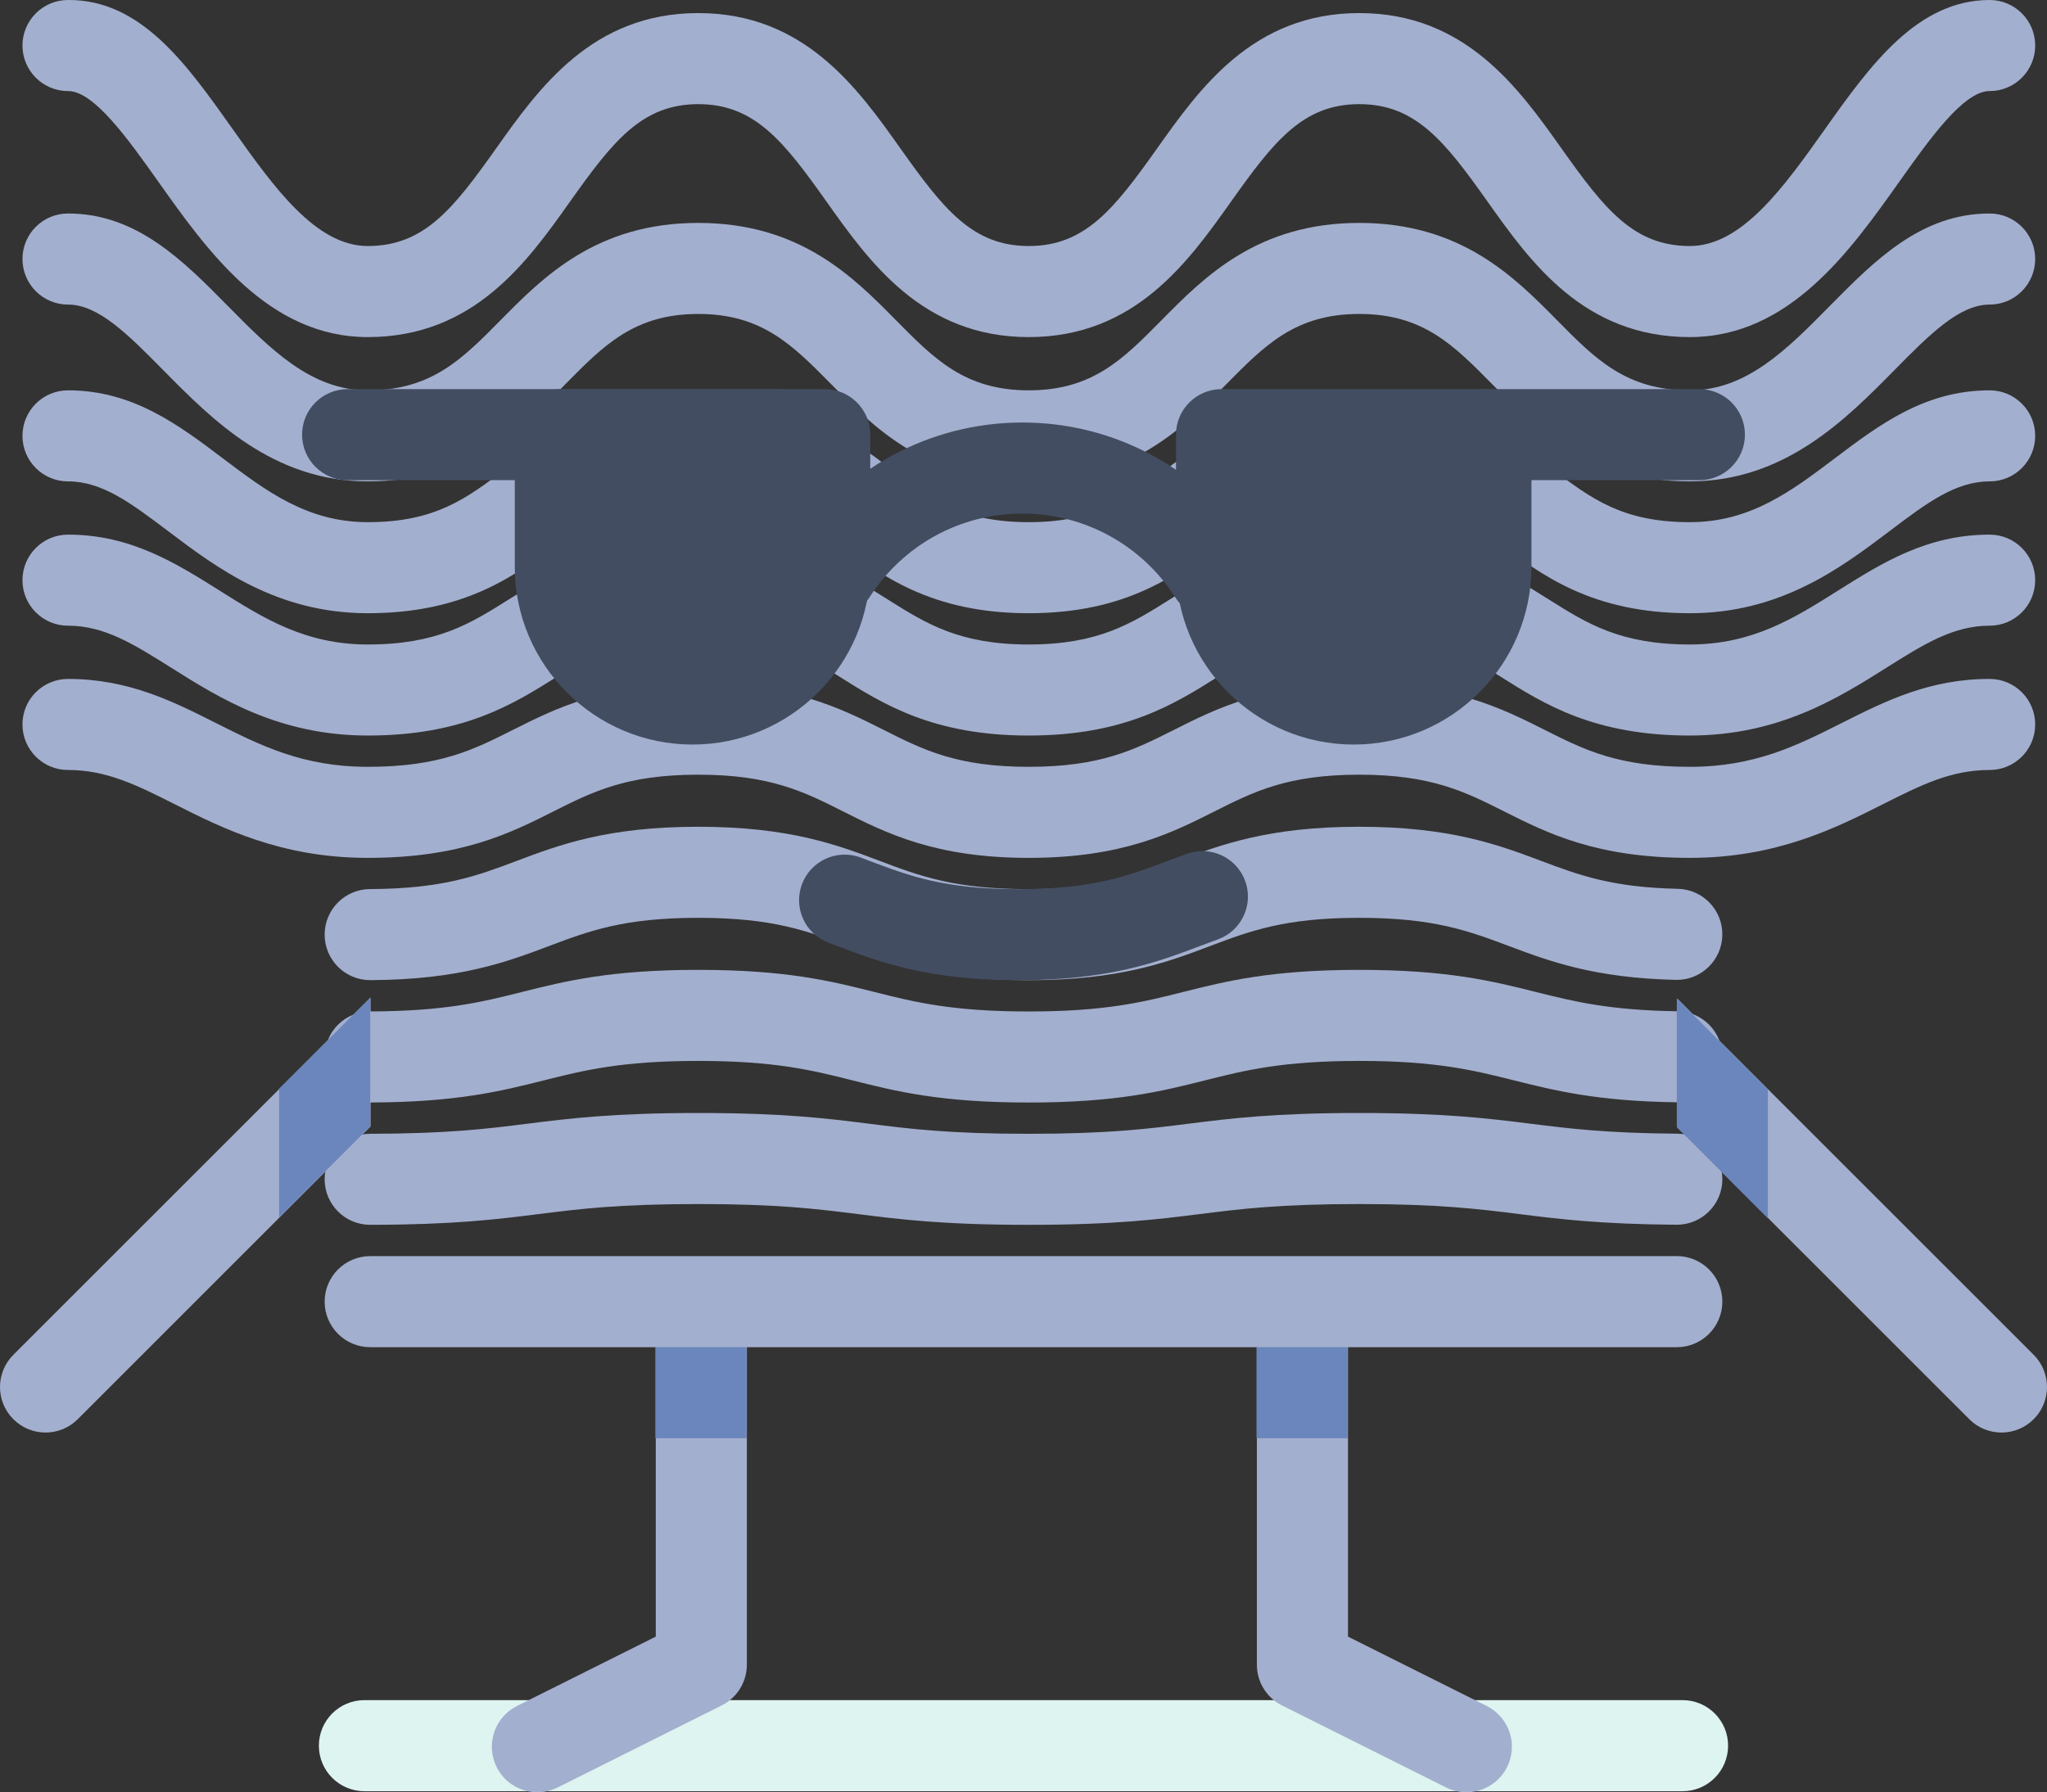 <?xml version="1.0" encoding="UTF-8" standalone="no"?><!-- Generator: Gravit.io --><svg xmlns="http://www.w3.org/2000/svg" xmlns:xlink="http://www.w3.org/1999/xlink" style="isolation:isolate" viewBox="31.362 82.114 137.717 120.603" width="137.717pt" height="120.603pt"><rect x="31.362" y="82.114" width="137.717" height="120.603" fill="#333333" stroke="none"/><g><path d=" M 144.561 196.517 L 70.102 196.517 L 67.576 196.517 L 55.881 196.517 C 54.188 196.517 52.815 197.89 52.815 199.581 C 52.815 201.273 54.188 202.646 55.881 202.646 L 67.576 202.646 L 70.102 202.646 L 144.561 202.646 C 146.253 202.646 147.624 201.273 147.624 199.581 C 147.624 197.89 146.253 196.517 144.561 196.517 Z " fill="rgb(222,244,241)"/><path d=" M 32.26 177.613 C 32.858 178.212 33.641 178.511 34.426 178.511 C 35.209 178.511 35.993 178.212 36.593 177.613 L 56.293 157.913 L 56.293 149.249 L 32.26 173.28 C 31.063 174.477 31.063 176.417 32.26 177.613 Z  M 168.182 173.28 L 144.199 149.301 L 144.199 157.965 L 163.85 177.613 C 164.447 178.212 165.231 178.511 166.015 178.511 C 166.799 178.511 167.583 178.212 168.182 177.613 C 169.378 176.417 169.378 174.477 168.182 173.28 Z  M 131.385 196.911 L 122.051 192.243 L 122.051 172.078 C 122.051 170.384 120.678 169.013 118.987 169.013 C 117.294 169.013 115.922 170.384 115.922 172.078 L 115.922 194.137 C 115.922 195.296 116.578 196.357 117.614 196.876 L 128.644 202.391 C 129.084 202.612 129.551 202.716 130.013 202.716 C 131.137 202.716 132.217 202.095 132.756 201.022 C 133.512 199.509 132.901 197.668 131.385 196.911 Z  M 78.544 169.013 C 76.854 169.013 75.481 170.384 75.481 172.078 L 75.481 192.243 L 66.144 196.911 C 64.631 197.668 64.019 199.509 64.774 201.022 C 65.312 202.095 66.392 202.716 67.518 202.716 C 67.977 202.716 68.447 202.611 68.883 202.391 L 79.912 196.876 C 80.951 196.357 81.608 195.296 81.608 194.137 L 81.608 172.078 C 81.608 170.384 80.237 169.013 78.544 169.013 Z " fill="rgb(163,175,206)"/><path d=" M 145.051 131.609 C 138.608 131.609 135.255 129.5 132.301 127.638 C 129.716 126.013 127.487 124.612 122.811 124.612 C 118.135 124.612 115.906 126.013 113.323 127.638 C 110.366 129.5 107.018 131.609 100.572 131.609 C 94.133 131.609 90.781 129.5 87.825 127.639 C 85.244 126.013 83.016 124.612 78.34 124.612 C 73.665 124.612 71.437 126.013 68.854 127.638 C 65.897 129.5 62.547 131.609 56.104 131.609 C 50.127 131.609 46.112 129.081 42.884 127.048 C 40.371 125.467 38.387 124.217 35.947 124.217 L 35.938 124.217 C 34.246 124.217 32.874 122.848 32.873 121.157 C 32.872 119.464 34.242 118.092 35.935 118.09 L 35.947 118.09 C 40.154 118.09 43.201 120.009 46.149 121.863 C 49.104 123.724 51.897 125.482 56.104 125.482 C 60.778 125.482 63.008 124.078 65.588 122.453 C 68.546 120.593 71.897 118.483 78.34 118.483 C 84.783 118.483 88.133 120.593 91.09 122.453 C 93.67 124.078 95.901 125.482 100.572 125.482 C 105.248 125.482 107.479 124.078 110.061 122.453 C 113.017 120.593 116.367 118.483 122.811 118.483 C 129.253 118.483 132.607 120.593 135.562 122.453 C 138.145 124.078 140.375 125.482 145.051 125.482 C 149.259 125.482 152.053 123.724 155.006 121.863 C 157.955 120.009 161.002 118.09 165.208 118.09 L 165.224 118.09 C 166.917 118.092 168.287 119.464 168.285 121.158 C 168.281 122.849 166.911 124.217 165.222 124.217 L 165.208 124.217 C 162.77 124.217 160.785 125.467 158.272 127.048 C 155.044 129.081 151.028 131.609 145.051 131.609 Z " fill="rgb(163,175,206)"/><path d=" M 145.051 123.378 C 138.464 123.378 135.075 120.817 132.084 118.56 C 129.436 116.559 127.344 114.98 122.811 114.98 C 118.279 114.98 116.188 116.559 113.539 118.56 C 110.549 120.817 107.16 123.378 100.572 123.378 C 93.989 123.378 90.601 120.817 87.612 118.56 C 84.965 116.559 82.871 114.98 78.34 114.98 C 73.809 114.98 71.717 116.559 69.069 118.56 C 66.078 120.817 62.69 123.378 56.104 123.378 C 49.984 123.378 45.928 120.314 42.67 117.852 C 40.197 115.983 38.242 114.507 35.946 114.507 L 35.938 114.507 C 34.246 114.507 32.874 113.138 32.873 111.446 C 32.872 109.754 34.242 108.381 35.935 108.38 L 35.947 108.38 C 40.297 108.38 43.381 110.709 46.363 112.963 C 49.281 115.167 52.04 117.251 56.104 117.251 C 60.637 117.251 62.727 115.671 65.375 113.67 C 68.363 111.411 71.754 108.852 78.34 108.852 C 84.926 108.852 88.315 111.413 91.305 113.672 C 93.951 115.671 96.044 117.251 100.572 117.251 C 105.106 117.251 107.197 115.671 109.846 113.67 C 112.835 111.411 116.225 108.852 122.811 108.852 C 129.397 108.852 132.786 111.411 135.778 113.67 C 138.426 115.671 140.519 117.251 145.051 117.251 C 149.117 117.251 151.875 115.167 154.793 112.963 C 157.776 110.709 160.86 108.38 165.21 108.38 L 165.224 108.38 C 166.917 108.381 168.287 109.755 168.285 111.446 C 168.281 113.139 166.911 114.507 165.222 114.507 L 165.212 114.507 C 162.914 114.507 160.961 115.983 158.487 117.852 C 155.227 120.314 151.171 123.378 145.051 123.378 Z " fill="rgb(163,175,206)"/><path d=" M 145.051 114.507 C 138.21 114.507 134.627 110.878 131.75 107.962 C 129.147 105.323 127.09 103.24 122.811 103.24 C 118.531 103.24 116.475 105.323 113.872 107.961 C 110.995 110.877 107.414 114.507 100.572 114.507 C 93.735 114.507 90.155 110.878 87.278 107.962 C 84.674 105.323 82.619 103.24 78.34 103.24 C 74.061 103.24 72.006 105.323 69.403 107.961 C 66.526 110.877 62.944 114.507 56.104 114.507 C 49.731 114.507 45.631 110.353 42.336 107.013 C 40.003 104.65 37.988 102.609 35.946 102.609 C 35.944 102.607 35.941 102.607 35.938 102.609 C 34.247 102.609 32.876 101.238 32.873 99.547 C 32.872 97.855 34.24 96.482 35.935 96.481 L 35.947 96.481 C 40.551 96.481 43.675 99.647 46.697 102.708 C 49.574 105.626 52.293 108.38 56.104 108.38 C 60.381 108.38 62.438 106.295 65.042 103.657 C 67.918 100.743 71.5 97.114 78.34 97.114 C 85.181 97.114 88.762 100.743 91.638 103.659 C 94.242 106.295 96.297 108.38 100.572 108.38 C 104.852 108.38 106.908 106.295 109.512 103.657 C 112.389 100.743 115.971 97.114 122.811 97.114 C 129.651 97.114 133.234 100.741 136.112 103.657 C 138.715 106.295 140.772 108.38 145.051 108.38 C 148.864 108.38 151.582 105.626 154.459 102.708 C 157.483 99.647 160.608 96.481 165.21 96.481 L 165.226 96.481 C 166.917 96.482 168.287 97.855 168.285 99.549 C 168.281 101.238 166.911 102.609 165.222 102.609 C 165.218 102.607 165.217 102.607 165.212 102.609 C 163.169 102.609 161.153 104.65 158.821 107.013 C 155.526 110.353 151.425 114.507 145.051 114.507 Z " fill="rgb(163,175,206)"/><path d=" M 145.051 104.797 C 137.907 104.797 134.318 99.735 131.432 95.668 C 128.553 91.609 126.596 89.122 122.811 89.122 C 119.026 89.122 117.071 91.609 114.192 95.668 C 111.307 99.735 107.716 104.797 100.572 104.797 C 93.433 104.797 89.842 99.735 86.959 95.669 C 84.082 91.609 82.124 89.122 78.34 89.122 C 74.557 89.122 72.6 91.609 69.721 95.668 C 66.838 99.735 63.247 104.797 56.104 104.797 C 49.43 104.797 45.319 99.003 42.018 94.347 C 39.988 91.485 37.688 88.242 35.947 88.242 L 35.938 88.242 C 34.249 88.242 32.878 86.876 32.873 85.186 C 32.87 83.494 34.238 82.118 35.931 82.114 C 40.881 82.068 43.983 86.526 47.016 90.802 C 49.76 94.671 52.596 98.669 56.104 98.669 C 59.888 98.669 61.844 96.182 64.723 92.124 C 67.608 88.056 71.197 82.994 78.34 82.994 C 85.483 82.994 89.072 88.056 91.955 92.124 C 94.835 96.182 96.791 98.669 100.572 98.669 C 104.359 98.669 106.313 96.182 109.194 92.124 C 112.077 88.056 115.667 82.994 122.811 82.994 C 129.954 82.994 133.545 88.056 136.43 92.124 C 139.309 96.182 141.266 98.669 145.051 98.669 C 148.561 98.669 151.397 94.671 154.141 90.802 C 157.174 86.526 160.343 82.112 165.229 82.114 C 166.922 82.12 168.29 83.495 168.285 85.187 C 168.28 86.876 166.909 88.242 165.222 88.242 L 165.208 88.242 C 163.469 88.242 161.168 91.485 159.139 94.347 C 155.836 99.003 151.726 104.797 145.051 104.797 Z " fill="rgb(163,175,206)"/><path d=" M 144.174 172.767 L 56.268 172.767 C 54.576 172.767 53.203 171.395 53.203 169.703 C 53.203 168.012 54.576 166.64 56.268 166.64 L 56.268 166.638 L 144.174 166.638 C 145.866 166.638 147.238 168.01 147.238 169.702 C 147.238 171.395 145.866 172.767 144.174 172.767 Z " fill="rgb(163,175,206)"/><path d=" M 145.051 139.841 C 138.763 139.841 135.465 138.179 132.554 136.714 C 129.917 135.388 127.643 134.243 122.811 134.243 C 117.979 134.243 115.703 135.388 113.071 136.714 C 110.16 138.179 106.862 139.841 100.572 139.841 C 94.288 139.841 90.99 138.179 88.081 136.714 C 85.446 135.388 83.172 134.243 78.34 134.243 C 73.509 134.243 71.233 135.388 68.599 136.714 C 65.688 138.179 62.39 139.841 56.104 139.841 C 50.283 139.841 46.322 137.846 43.137 136.241 C 40.57 134.948 38.54 133.927 35.946 133.927 L 35.938 133.927 C 34.246 133.927 32.874 132.558 32.873 130.865 C 32.872 129.173 34.242 127.802 35.936 127.8 L 35.946 127.8 C 39.997 127.8 42.995 129.31 45.894 130.769 C 48.9 132.283 51.74 133.714 56.104 133.714 C 60.936 133.714 63.211 132.568 65.845 131.241 C 68.754 129.777 72.054 128.114 78.34 128.114 C 84.627 128.114 87.926 129.777 90.836 131.241 C 93.469 132.568 95.743 133.714 100.572 133.714 C 105.405 133.714 107.68 132.568 110.315 131.241 C 113.223 129.777 116.524 128.114 122.811 128.114 C 129.098 128.114 132.397 129.777 135.309 131.241 C 137.944 132.568 140.219 133.714 145.051 133.714 C 149.416 133.714 152.256 132.283 155.262 130.769 C 158.16 129.31 161.158 127.8 165.21 127.8 L 165.223 127.8 C 166.916 127.802 168.285 129.174 168.285 130.866 C 168.283 132.558 166.911 133.927 165.222 133.927 L 165.21 133.927 C 162.613 133.927 160.586 134.948 158.016 136.241 C 154.834 137.846 150.87 139.841 145.051 139.841 Z " fill="rgb(163,175,206)"/><path d=" M 100.572 148.072 C 94.457 148.072 91.226 146.852 88.376 145.774 C 85.674 144.755 83.34 143.875 78.34 143.875 C 73.34 143.875 71.004 144.755 68.298 145.774 C 65.475 146.838 62.274 148.044 56.279 148.068 L 56.267 148.068 C 54.581 148.068 53.211 146.705 53.203 145.017 C 53.197 143.325 54.563 141.947 56.255 141.94 C 61.146 141.921 63.459 141.05 66.135 140.04 C 68.99 138.965 72.222 137.747 78.34 137.747 C 84.459 137.747 87.687 138.967 90.541 140.042 C 93.242 141.063 95.574 141.945 100.572 141.945 C 105.574 141.945 107.907 141.063 110.609 140.042 C 113.461 138.967 116.691 137.747 122.81 137.747 C 128.926 137.747 132.166 138.963 135.023 140.036 C 137.586 140.997 139.798 141.827 144.24 141.923 C 145.932 141.96 147.274 143.361 147.236 145.052 C 147.2 146.721 145.836 148.051 144.174 148.051 C 144.152 148.051 144.129 148.051 144.109 148.05 C 138.623 147.93 135.566 146.784 132.869 145.771 C 130.157 144.753 127.814 143.875 122.81 143.875 C 117.81 143.875 115.476 144.755 112.774 145.774 C 109.922 146.852 106.691 148.072 100.572 148.072 Z " fill="rgb(163,175,206)"/><path d=" M 100.572 164.534 C 94.824 164.534 91.902 164.167 89.074 163.81 C 86.314 163.464 83.707 163.135 78.34 163.135 C 72.972 163.135 70.363 163.463 67.599 163.81 C 64.801 164.163 61.906 164.526 56.271 164.533 L 56.267 164.533 C 54.577 164.533 53.207 163.165 53.203 161.473 C 53.201 159.782 54.572 158.409 56.263 158.407 C 61.517 158.398 64.1 158.075 66.836 157.73 C 69.664 157.376 72.589 157.008 78.34 157.008 C 84.092 157.008 87.013 157.376 89.841 157.731 C 92.599 158.079 95.207 158.408 100.572 158.408 C 105.939 158.408 108.547 158.079 111.308 157.731 C 114.135 157.376 117.057 157.008 122.81 157.008 C 128.56 157.008 131.492 157.375 134.328 157.729 C 136.943 158.055 139.413 158.366 144.197 158.4 C 145.887 158.413 147.249 159.795 147.238 161.485 C 147.226 163.171 145.855 164.528 144.174 164.528 L 144.15 164.528 C 139.009 164.49 136.242 164.143 133.566 163.809 C 130.797 163.463 128.179 163.135 122.81 163.135 C 117.443 163.135 114.837 163.464 112.074 163.81 C 109.248 164.167 106.326 164.534 100.572 164.534 Z " fill="rgb(163,175,206)"/><path d=" M 100.572 156.304 C 94.636 156.304 91.623 155.545 88.709 154.811 C 86.041 154.14 83.519 153.504 78.34 153.504 C 73.16 153.504 70.636 154.138 67.965 154.81 C 65.08 155.536 62.093 156.286 56.275 156.301 L 56.267 156.301 C 54.579 156.301 53.209 154.935 53.203 153.244 C 53.198 151.554 54.567 150.178 56.259 150.174 C 61.329 150.159 63.826 149.533 66.47 148.867 C 69.385 148.136 72.402 147.377 78.34 147.377 C 84.279 147.377 87.291 148.136 90.205 148.87 C 92.875 149.541 95.396 150.177 100.572 150.177 C 105.754 150.177 108.273 149.541 110.943 148.87 C 113.857 148.136 116.871 147.377 122.81 147.377 C 128.748 147.377 131.769 148.133 134.691 148.865 C 137.22 149.497 139.609 150.097 144.218 150.163 C 145.91 150.186 147.261 151.577 147.238 153.27 C 147.214 154.962 145.779 156.327 144.129 156.288 C 138.811 156.212 135.959 155.498 133.203 154.808 C 130.523 154.138 127.992 153.504 122.81 153.504 C 117.629 153.504 115.109 154.14 112.44 154.811 C 109.525 155.545 106.512 156.304 100.572 156.304 Z " fill="rgb(163,175,206)"/><path d=" M 99.89 148.072 C 93.77 148.072 90.538 146.85 87.688 145.771 L 87.114 145.555 C 85.526 144.964 84.723 143.197 85.317 141.612 C 85.911 140.026 87.68 139.225 89.26 139.816 L 89.854 140.042 C 92.557 141.061 94.89 141.945 99.89 141.945 C 104.888 141.945 107.223 141.063 109.924 140.044 C 110.35 139.883 110.78 139.722 111.216 139.564 C 112.805 138.994 114.563 139.814 115.138 141.406 C 115.713 142.997 114.888 144.753 113.295 145.328 C 112.887 145.474 112.488 145.627 112.086 145.777 C 109.237 146.852 106.006 148.072 99.89 148.072 Z " fill="rgb(67,77,97)"/><path d=" M 69.057 111.361 L 69.057 120.257 C 69.057 125.169 73.041 129.151 77.952 129.151 C 82.864 129.151 86.848 125.169 86.848 120.257 L 86.848 111.361 L 69.057 111.361 Z " fill="rgb(67,77,97)"/><path d=" M 72.121 114.425 L 72.121 120.257 C 72.121 123.472 74.738 126.087 77.951 126.087 C 81.168 126.087 83.783 123.472 83.783 120.257 L 83.783 114.425 L 72.121 114.425 Z  M 77.951 132.215 C 71.359 132.215 65.994 126.85 65.994 120.257 L 65.994 111.362 C 65.994 109.67 67.367 108.299 69.057 108.299 L 86.848 108.299 C 88.539 108.299 89.91 109.67 89.91 111.362 L 89.91 120.257 C 89.91 126.85 84.547 132.215 77.951 132.215 Z " fill="rgb(67,77,97)"/><path d=" M 113.545 111.361 L 113.545 120.257 C 113.545 125.169 117.525 129.151 122.439 129.151 C 127.352 129.151 131.33 125.169 131.33 120.257 L 131.33 111.361 L 113.545 111.361 Z " fill="rgb(67,77,97)"/><path d=" M 116.607 114.425 L 116.607 120.257 C 116.607 123.472 119.223 126.087 122.438 126.087 C 125.652 126.087 128.268 123.472 128.268 120.257 L 128.268 114.425 L 116.607 114.425 Z  M 122.438 132.215 C 115.843 132.215 110.48 126.85 110.48 120.257 L 110.48 111.362 C 110.48 109.67 111.851 108.299 113.544 108.299 L 131.33 108.299 C 133.023 108.299 134.394 109.67 134.394 111.362 L 134.394 120.257 C 134.394 126.85 129.031 132.215 122.438 132.215 Z " fill="rgb(67,77,97)"/><line x1="131.33" y1="111.361" x2="145.692" y2="111.361"/><path d=" M 145.692 114.425 L 131.33 114.425 C 129.638 114.425 128.268 113.055 128.268 111.362 C 128.268 109.67 129.638 108.299 131.33 108.299 L 145.692 108.299 C 147.384 108.299 148.756 109.67 148.756 111.362 C 148.756 113.055 147.384 114.425 145.692 114.425 Z " fill="rgb(67,77,97)"/><line x1="54.749" y1="111.361" x2="83.678" y2="111.361"/><path d=" M 83.678 114.425 L 54.749 114.425 C 53.057 114.425 51.685 113.055 51.685 111.362 C 51.685 109.67 53.057 108.299 54.749 108.299 L 83.678 108.299 C 85.37 108.299 86.741 109.67 86.741 111.362 C 86.741 113.055 85.37 114.425 83.678 114.425 Z " fill="rgb(67,77,97)"/><path d=" M 113.014 123.721 C 112.007 123.721 111.02 123.224 110.435 122.312 C 108.166 118.781 104.319 116.673 100.146 116.673 C 95.969 116.673 92.121 118.781 89.856 122.312 C 88.938 123.735 87.042 124.147 85.621 123.235 C 84.198 122.32 83.785 120.426 84.7 119.001 C 88.098 113.706 93.873 110.545 100.146 110.545 C 106.416 110.545 112.189 113.706 115.59 119.001 C 116.504 120.424 116.091 122.32 114.668 123.235 C 114.155 123.563 113.582 123.721 113.014 123.721 Z " fill="rgb(67,77,97)"/><path d=" M 115.896 178.892 L 122.025 178.892 L 122.025 172.763 L 115.896 172.763 L 115.896 178.892 Z " fill="rgb(106,134,188)"/><path d=" M 50.141 164.041 L 56.268 157.913 L 56.268 149.249 L 50.141 155.376 L 50.141 164.041 Z " fill="rgb(106,134,188)"/><path d=" M 150.301 155.428 L 144.174 149.301 L 144.174 157.965 L 150.301 164.093 L 150.301 155.428 Z " fill="rgb(106,134,188)"/><path d=" M 81.583 172.763 L 75.455 172.763 L 75.455 178.892 L 81.583 178.892 L 81.583 172.763 Z " fill="rgb(106,134,188)"/></g></svg>